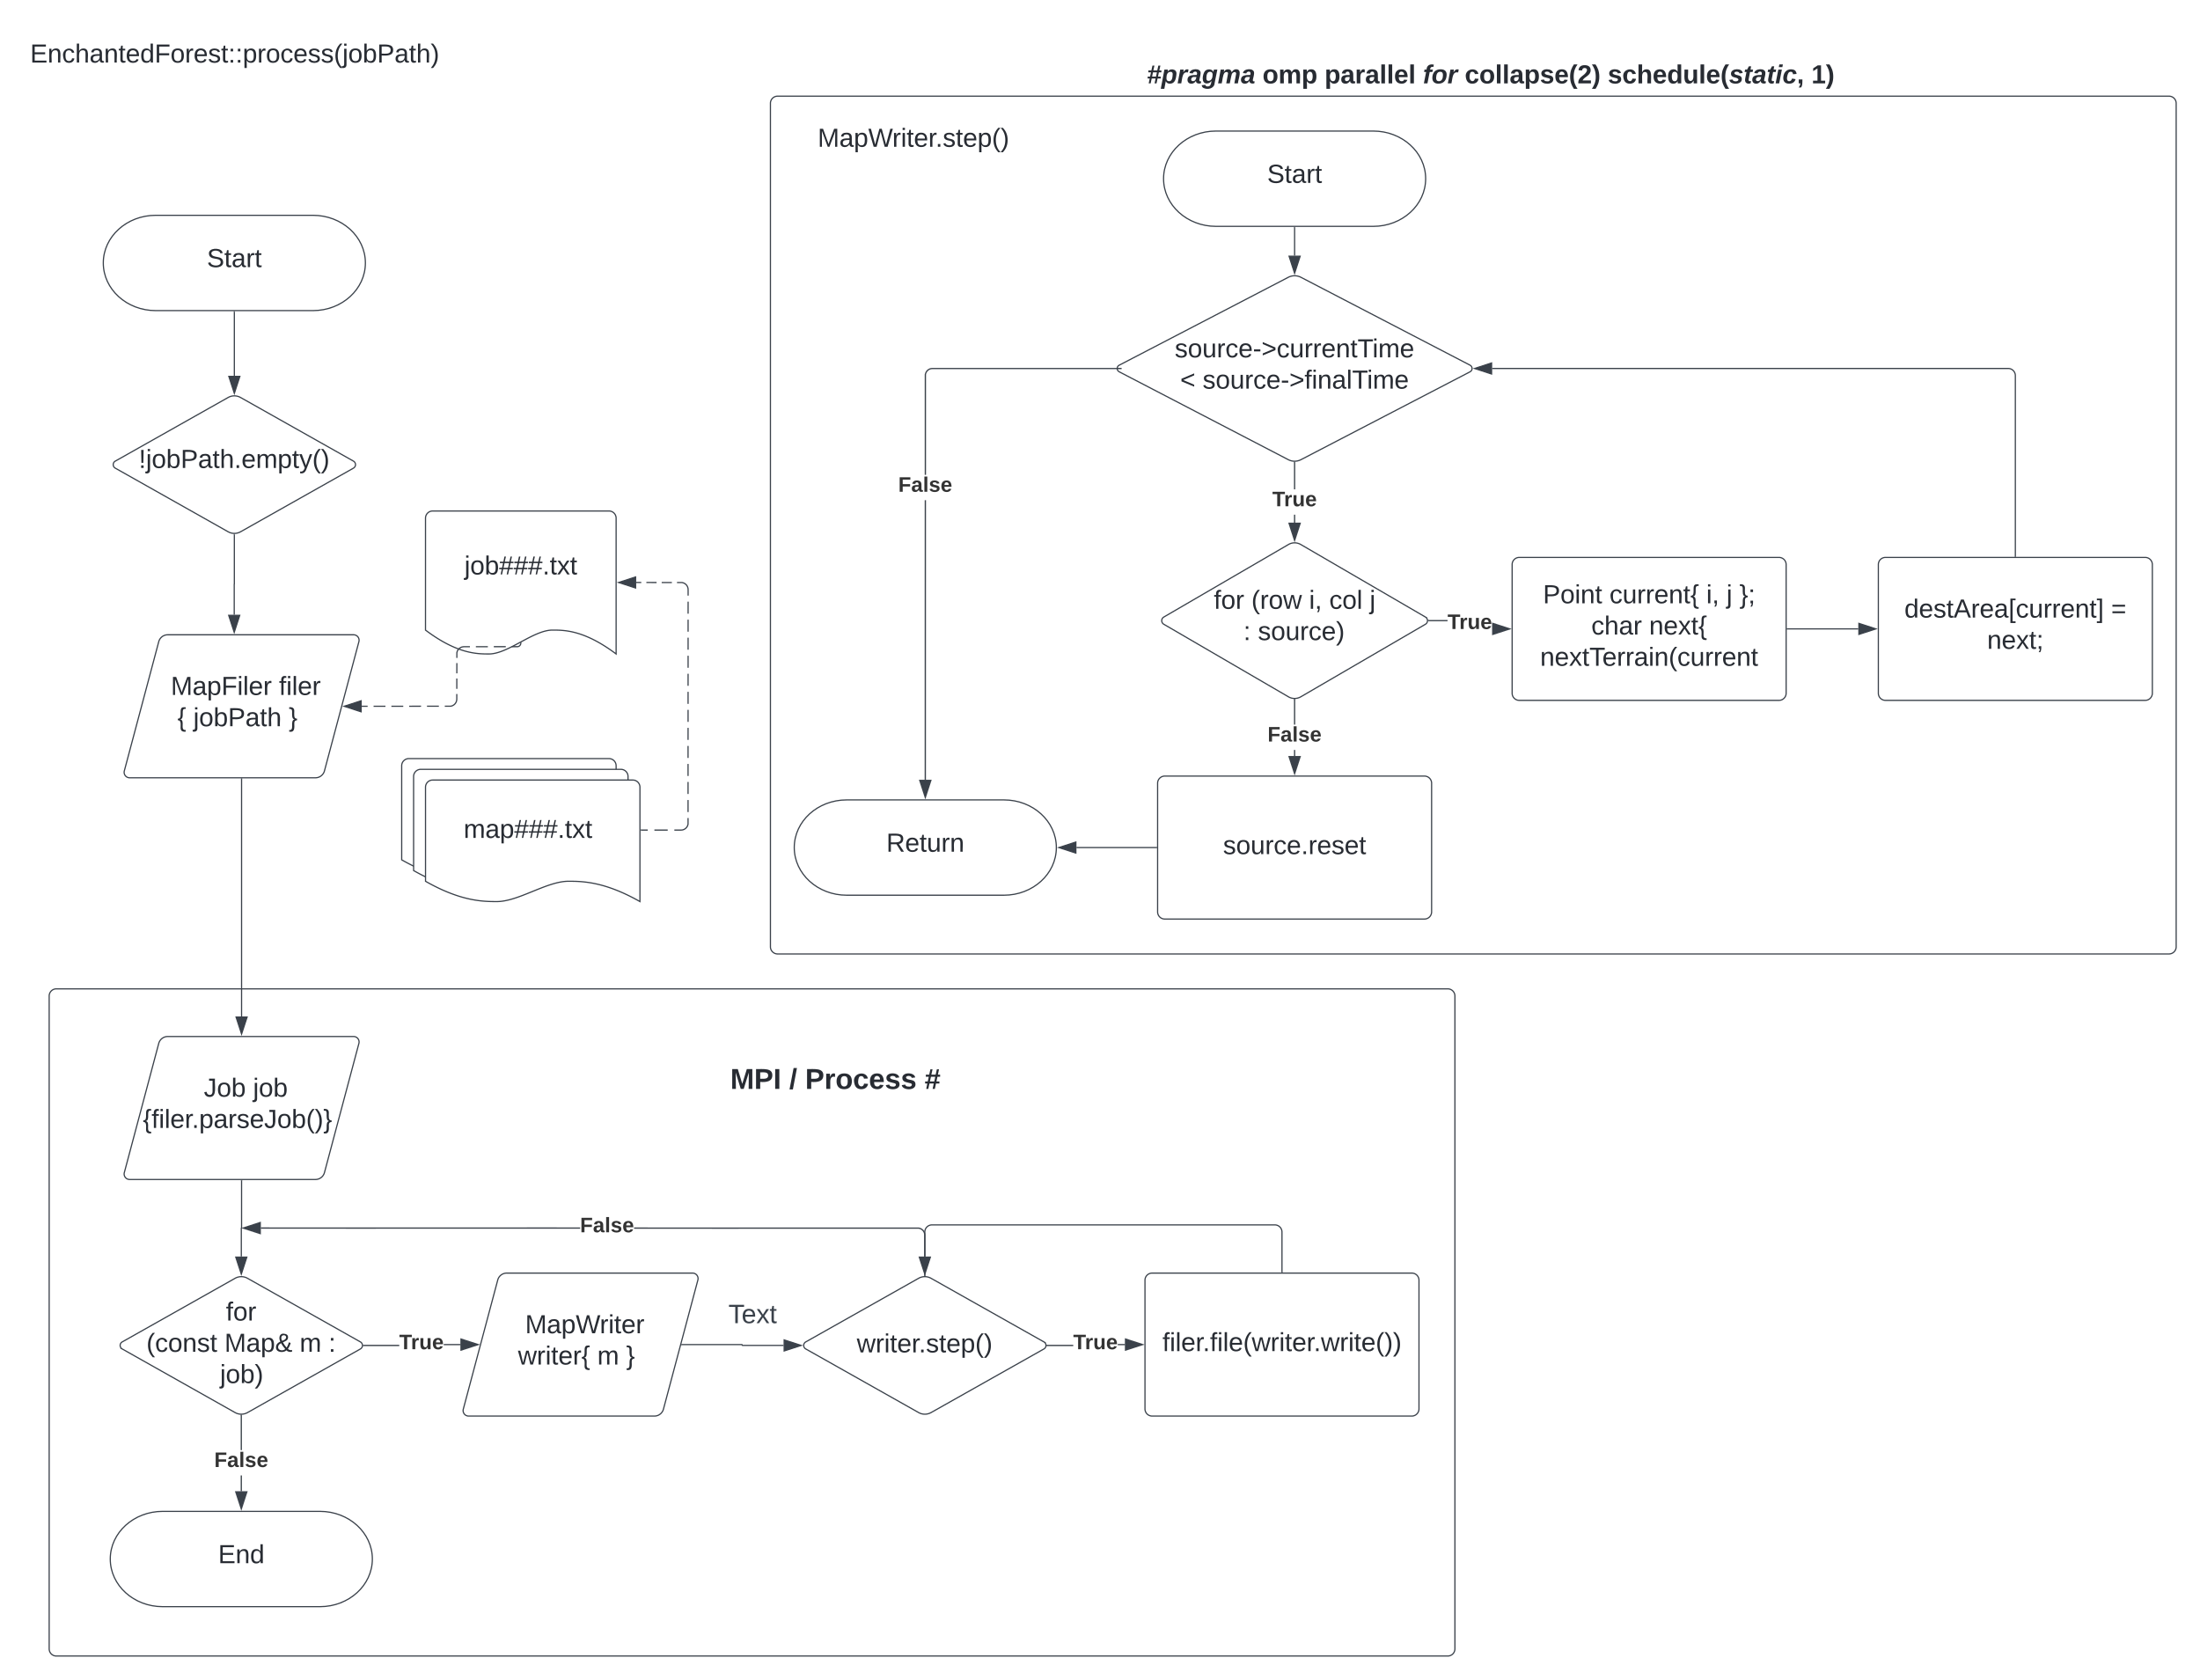 <svg xmlns="http://www.w3.org/2000/svg" xmlns:xlink="http://www.w3.org/1999/xlink" xmlns:lucid="lucid" width="1846.71" height="1410.02"><g transform="translate(-18.719 -9.98)" lucid:page-tab-id="0_0"><path d="M0 0h1870.87v2581.67H0z" fill="#fff"/><path d="M940 35.98a6 6 0 0 1 6-6h648a6 6 0 0 1 6 6v78a6 6 0 0 1-6 6H946a6 6 0 0 1-6-6z" stroke="#000" stroke-opacity="0" fill="#fff" fill-opacity="0"/><use xlink:href="#a" transform="matrix(1,0,0,1,945,34.98) translate(36.42 44.993)"/><use xlink:href="#b" transform="matrix(1,0,0,1,945,34.98) translate(133.484 44.993)"/><use xlink:href="#c" transform="matrix(1,0,0,1,945,34.98) translate(185.6 44.993)"/><use xlink:href="#d" transform="matrix(1,0,0,1,945,34.98) translate(268.147 44.993)"/><use xlink:href="#e" transform="matrix(1,0,0,1,945,34.98) translate(303.255 44.993)"/><use xlink:href="#f" transform="matrix(1,0,0,1,945,34.98) translate(423.279 44.993)"/><use xlink:href="#g" transform="matrix(1,0,0,1,945,34.98) translate(594.204 44.993)"/><g class="lucid-layer" lucid:layer-id="6vcAAht3lpCe" display="block"><path d="M665.43 96.7a6 6 0 0 1 6-6h1168a6 6 0 0 1 6 6v708a6 6 0 0 1-6 6h-1168a6 6 0 0 1-6-6z" stroke="#3a414a" fill="#fff"/></g><g class="lucid-layer" lucid:layer-id="kwcAHK.~_7.E" display="block"><path d="M60 846a6 6 0 0 1 6-6h1168a6 6 0 0 1 6 6v548a6 6 0 0 1-6 6H66a6 6 0 0 1-6-6z" stroke="#3a414a" fill="#fff"/><use xlink:href="#h" transform="matrix(1,0,0,1,65,845) translate(565.16 275.59)"/><path d="M355.9 652.73a6 6 0 0 1 6-6h168a6 6 0 0 1 6 6v96c-30.05-17.03-48.77-17.03-60.1-17.03-18 0-41.95 17.03-59.95 17.03-11.16 0-30.06 0-59.94-17.03z" stroke="#3a414a" fill="#fff"/><path d="M365.9 661.73a6 6 0 0 1 6-6h168a6 6 0 0 1 6 6v96c-30.05-17.03-48.77-17.03-60.1-17.03-18 0-41.95 17.03-59.95 17.03-11.16 0-30.06 0-59.94-17.03z" stroke="#3a414a" fill="#fff"/><path d="M375.9 670.73a6 6 0 0 1 6-6h168a6 6 0 0 1 6 6v96c-30.05-17.03-48.77-17.03-60.1-17.03-18 0-41.95 17.03-59.95 17.03-11.16 0-30.06 0-59.94-17.03z" stroke="#3a414a" fill="#fff"/><use xlink:href="#i" transform="matrix(1,0,0,1,387.908,676.732) translate(19.971 36.556)"/><path d="M375.9 444.9a6 6 0 0 1 6-6h148a6 6 0 0 1 6 6v114c-26.7-20.04-43.35-20.04-53.43-20.04-16 0-37.28 20.04-53.28 20.04-9.93 0-26.73 0-53.3-20.04z" stroke="#3a414a" fill="#fff"/><use xlink:href="#j" transform="matrix(1,0,0,1,387.908,450.898) translate(20.652 41.243)"/><path d="M215.43 458.7v41.52a.05.05 0 0 1-.05.06.05.05 0 0 0-.05.05v25.64" stroke="#3a414a" fill="none"/><path d="M215.43 458.2l.5-.03v.54h-1v-.53z" stroke="#3a414a" stroke-width=".05" fill="#3a414a"/><path d="M215.33 540.74l-4.64-14.27h9.26z" stroke="#3a414a" fill="#3a414a"/><path d="M556.86 706.73h5.6m5.57 0h11.17m5.58 0h5.58l.94-.07.92-.22.87-.36.8-.5.7-.6.62-.72.5-.8.35-.87.22-.93v-5.04m0-5.05v-10.1m0-5.04v-10.1m0-5.03v-10.08m0-5.05v-10.1m0-5.04l.02-10.1m0-5.03v-10.1m0-5.04v-10.1m0-5.03l.02-10.1m0-5.04v-10.1m0-5.05v-10.1m0-5.03v-10.1m0-5.04l.02-10.1m0-5.04v-5.04l-.07-.94-.23-.92-.36-.87-.48-.8-.62-.72-.7-.6-.8-.5-.88-.36-.92-.23h-4.28m-4.3 0l-8.55-.03m-4.28 0l-8.58-.03m-4.28 0h-4.3" stroke="#3a414a" fill="none"/><path d="M556.88 707.23h-.52v-1h.52z" stroke="#3a414a" stroke-width=".05" fill="#3a414a"/><path d="M538 498.9l14.25-4.64v9.27z" stroke="#3a414a" fill="#3a414a"/><path d="M455.9 549.72l-.03.5-.1.46-.2.45-.25.4-.32.38-.37.32-.4.26-.46.18-.47.12h-5.02m-5 0h-10.05m-5 .02h-10.05m-5 0h-5.03l-.94.1-.9.2-.88.37-.8.5-.7.6-.63.72-.5.8-.36.86-.22.92v4.32m0 4.33l-.03 8.65m-.02 4.33v8.66m-.02 4.33v4.3l-.08.95-.22.92-.37.87-.5.8-.6.72-.72.6-.8.5-.88.36-.9.22h-5m-4.97 0l-9.97.02m-4.98 0l-9.96.02m-4.98 0h-9.96m-4.98.02h-9.96m-5 0h-4.97" stroke="#3a414a" fill="none"/><path d="M456.4 549.73h-1v-.26l1-.5z" stroke="#3a414a" stroke-width=".05" fill="#3a414a"/><path d="M307.6 602.8l14.27-4.62v9.27z" stroke="#3a414a" fill="#3a414a"/><path d="M151.97 548.6a7.8 7.8 0 0 1 7.54-5.8h156a4.6 4.6 0 0 1 4.47 5.8l-28.9 108.42a7.8 7.8 0 0 1-7.56 5.8h-156a4.6 4.6 0 0 1-4.44-5.8z" stroke="#3a414a" fill="#fff"/><use xlink:href="#k" transform="matrix(1,0,0,1,133.512,554.815) translate(28.577 38.493)"/><use xlink:href="#l" transform="matrix(1,0,0,1,133.512,554.815) translate(119.385 38.493)"/><use xlink:href="#m" transform="matrix(1,0,0,1,133.512,554.815) translate(34.12 64.733)"/><use xlink:href="#n" transform="matrix(1,0,0,1,133.512,554.815) translate(47.483 64.733)"/><use xlink:href="#o" transform="matrix(1,0,0,1,133.512,554.815) translate(127.601 64.733)"/><path d="M151.97 885.8a7.8 7.8 0 0 1 7.54-5.8h156a4.6 4.6 0 0 1 4.47 5.8l-28.9 108.4a7.8 7.8 0 0 1-7.56 5.8h-156a4.6 4.6 0 0 1-4.44-5.8z" stroke="#3a414a" fill="#fff"/><use xlink:href="#p" transform="matrix(1,0,0,1,133.512,892) translate(56.306 38.493)"/><use xlink:href="#q" transform="matrix(1,0,0,1,133.512,892) translate(97.609 38.493)"/><use xlink:href="#r" transform="matrix(1,0,0,1,133.512,892) translate(5.117 64.733)"/><path d="M221.5 663.77v199.4" stroke="#3a414a" fill="none"/><path d="M222 663.8h-1v-.52h1z" stroke="#3a414a" stroke-width=".05" fill="#3a414a"/><path d="M221.5 877.92l-4.62-14.26h9.27z" stroke="#3a414a" fill="#3a414a"/><path d="M216.05 1082.95a10.65 10.65 0 0 1 10.45 0l94.75 53.4a3.38 3.38 0 0 1 0 5.9l-94.75 53.4a10.65 10.65 0 0 1-10.45 0l-94.75-53.4a3.38 3.38 0 0 1 0-5.9z" stroke="#3a414a" fill="#fff"/><use xlink:href="#s" transform="matrix(1,0,0,1,128.076,1092) translate(80.28 26.4)"/><use xlink:href="#t" transform="matrix(1,0,0,1,128.076,1092) translate(13.526 52.64)"/><use xlink:href="#u" transform="matrix(1,0,0,1,128.076,1092) translate(79.065 52.64)"/><use xlink:href="#v" transform="matrix(1,0,0,1,128.076,1092) translate(142.175 52.64)"/><use xlink:href="#w" transform="matrix(1,0,0,1,128.076,1092) translate(166.41 52.64)"/><use xlink:href="#x" transform="matrix(1,0,0,1,128.076,1092) translate(75.343 78.88)"/><path d="M221.5 1000.96v39.7a.12.12 0 0 1-.1.1.12.12 0 0 0-.12.12v23.8" stroke="#3a414a" fill="none"/><path d="M222 1000.97h-1v-.5h1z" stroke="#3a414a" stroke-width=".05" fill="#3a414a"/><path d="M221.28 1079.46l-4.64-14.27h9.27z" stroke="#3a414a" fill="#3a414a"/><path d="M353.82 1139.8h-29.85v-1h29.85zm51.4-.72h-13.97v-1h13.96z" stroke="#3a414a" stroke-width=".05" fill="#3a414a"/><path d="M323.98 1139.8h-.56l.05-.5-.05-.5h.56z" fill="#3a414a"/><path d="M324 1139.82h-.6l.05-.53-.06-.53h.6zm-.55-1l.05.47-.05.47h.5v-.95z" stroke="#3a414a" stroke-width=".05" fill="#3a414a"/><path d="M419.98 1138.58l-14.27 4.64v-9.27z" fill="#3a414a"/><path d="M421.6 1138.58l-16.4 5.33v-10.64zm-15.4 3.95l12.16-3.95-12.15-3.94z" stroke="#3a414a" stroke-width=".05" fill="#3a414a"/><use xlink:href="#y" transform="matrix(1,0,0,1,353.819,1128.27) translate(0 14.222)"/><path d="M287.28 1278.58c24.3 0 44 17.9 44 40s-19.7 40-44 40h-132c-24.3 0-44-17.9-44-40s19.7-40 44-40z" stroke="#3a414a" fill="#fff"/><use xlink:href="#z" transform="matrix(1,0,0,1,123.275,1290.583) translate(78.563 31.493)"/><path d="M221.78 1261.7h-1v-13.24h1zm0-34.57h-1V1198h1z" stroke="#3a414a" stroke-width=".05" fill="#3a414a"/><path d="M221.28 1197.5l.5-.02v.54h-1v-.54z" fill="#3a414a"/><path d="M221.28 1197.48l.52-.02v.6h-1.05v-.6zm-.48.52h.95v-.5l-.47.03-.48-.02z" stroke="#3a414a" stroke-width=".05" fill="#3a414a"/><path d="M221.28 1276.46l-4.64-14.26h9.27z" fill="#3a414a"/><path d="M221.28 1278.08l-5.33-16.38h10.65zm-3.95-15.38l3.95 12.15 3.94-12.15z" stroke="#3a414a" stroke-width=".05" fill="#3a414a"/><use xlink:href="#A" transform="matrix(1,0,0,1,198.584,1227.129) translate(0 14.222)"/><path d="M436.53 1084.38a7.8 7.8 0 0 1 7.55-5.8h156a4.6 4.6 0 0 1 4.45 5.8l-28.9 108.4a7.8 7.8 0 0 1-7.55 5.8h-156a4.6 4.6 0 0 1-4.46-5.8z" stroke="#3a414a" fill="#fff"/><use xlink:href="#B" transform="matrix(1,0,0,1,418.076,1090.583) translate(41.455 38.493)"/><use xlink:href="#C" transform="matrix(1,0,0,1,418.076,1090.583) translate(35.457 64.733)"/><use xlink:href="#v" transform="matrix(1,0,0,1,418.076,1090.583) translate(102.029 64.733)"/><use xlink:href="#o" transform="matrix(1,0,0,1,418.076,1090.583) translate(126.264 64.733)"/><path d="M789.8 1082.95a10.65 10.65 0 0 1 10.46 0l94.75 53.4a3.38 3.38 0 0 1 0 5.9l-94.74 53.4a10.65 10.65 0 0 1-10.45 0l-94.74-53.4a3.38 3.38 0 0 1 0-5.9z" stroke="#3a414a" fill="#fff"/><use xlink:href="#D" transform="matrix(1,0,0,1,701.834,1092) translate(36.091 53.118)"/><path d="M591.05 1138.58h50.3a.35.35 0 0 1 .35.36.35.35 0 0 0 .35.35h34.4" stroke="#3a414a" fill="none"/><path d="M591.07 1139.08h-.65l.27-1h.37z" stroke="#3a414a" stroke-width=".05" fill="#3a414a"/><path d="M691.22 1139.3l-14.27 4.63v-9.27z" stroke="#3a414a" fill="#3a414a"/><path d="M979.83 1084.58a6 6 0 0 1 6-6h218a6 6 0 0 1 6 6v108a6 6 0 0 1-6 6h-218a6 6 0 0 1-6-6z" stroke="#3a414a" fill="#fff"/><use xlink:href="#E" transform="matrix(1,0,0,1,991.834,1090.583) translate(2.656 53.493)"/><path d="M919.58 1139.8h-21.85v-1h21.85zm43.4-.72h-5.96v-1H963z" stroke="#3a414a" stroke-width=".05" fill="#3a414a"/><path d="M897.74 1139.8h-.56l.05-.5-.05-.5h.56z" fill="#3a414a"/><path d="M897.77 1139.82h-.62l.06-.53-.05-.53h.62zm-.56-1l.06.47-.05.47h.52v-.95z" stroke="#3a414a" stroke-width=".05" fill="#3a414a"/><path d="M977.75 1138.58l-14.26 4.64v-9.27z" fill="#3a414a"/><path d="M979.37 1138.58L963 1143.9v-10.64zm-15.38 3.95l12.13-3.95-12.14-3.94z" stroke="#3a414a" stroke-width=".05" fill="#3a414a"/><use xlink:href="#y" transform="matrix(1,0,0,1,919.585,1128.27) translate(0 14.222)"/><path d="M1171.43 119.98c24.3 0 44 17.9 44 40s-19.7 40-44 40h-132c-24.3 0-44-17.9-44-40s19.7-40 44-40z" stroke="#3a414a" fill="#fff"/><use xlink:href="#F" transform="matrix(1,0,0,1,1007.433,131.98) translate(74.949 31.493)"/><path d="M861.43 681.4c24.3 0 44 17.9 44 40s-19.7 40-44 40h-132c-24.3 0-44-17.9-44-40s19.7-40 44-40z" stroke="#3a414a" fill="#fff"/><use xlink:href="#G" transform="matrix(1,0,0,1,697.433,693.398) translate(65.261 31.493)"/><path d="M1100.1 242.75a11.55 11.55 0 0 1 10.66 0l141.95 73.76a3.12 3.12 0 0 1 0 5.54l-141.94 73.76a11.55 11.55 0 0 1-10.65 0l-141.94-73.76a3.12 3.12 0 0 1 0-5.53z" stroke="#3a414a" fill="#fff"/><use xlink:href="#H" transform="matrix(1,0,0,1,964.833,251.98) translate(39.979 57.969)"/><use xlink:href="#I" transform="matrix(1,0,0,1,964.833,251.98) translate(44.534 84.209)"/><use xlink:href="#J" transform="matrix(1,0,0,1,964.833,251.98) translate(63.364 84.209)"/><path d="M1105.43 200.98v23.58" stroke="#3a414a" fill="none"/><path d="M1105.93 201h-1v-.52h1z" stroke="#3a414a" stroke-width=".05" fill="#3a414a"/><path d="M1105.43 239.33l-4.63-14.27h9.27z" stroke="#3a414a" fill="#3a414a"/><path d="M1100.25 467.03a10.3 10.3 0 0 1 10.37 0l104.63 60.88a3.5 3.5 0 0 1 0 6.05l-104.63 60.9a10.3 10.3 0 0 1-10.37 0l-104.63-60.9a3.5 3.5 0 0 1 0-6.04z" stroke="#3a414a" fill="#fff"/><use xlink:href="#K" transform="matrix(1,0,0,1,1002.433,476.008) translate(35.188 44.993)"/><use xlink:href="#L" transform="matrix(1,0,0,1,1002.433,476.008) translate(66.712 44.993)"/><use xlink:href="#M" transform="matrix(1,0,0,1,1002.433,476.008) translate(115.123 44.993)"/><use xlink:href="#N" transform="matrix(1,0,0,1,1002.433,476.008) translate(132.07 44.993)"/><use xlink:href="#O" transform="matrix(1,0,0,1,1002.433,476.008) translate(166.024 44.993)"/><use xlink:href="#P" transform="matrix(1,0,0,1,1002.433,476.008) translate(60.047 71.233)"/><use xlink:href="#Q" transform="matrix(1,0,0,1,1002.433,476.008) translate(72.195 71.233)"/><path d="M1288.03 483.85a6 6 0 0 1 6-6h218a6 6 0 0 1 6 6v108a6 6 0 0 1-6 6h-218a6 6 0 0 1-6-6z" stroke="#3a414a" fill="#fff"/><use xlink:href="#R" transform="matrix(1,0,0,1,1300.033,489.854) translate(13.863 26.493)"/><use xlink:href="#S" transform="matrix(1,0,0,1,1300.033,489.854) translate(69.684 26.493)"/><use xlink:href="#M" transform="matrix(1,0,0,1,1300.033,489.854) translate(150.955 26.493)"/><use xlink:href="#T" transform="matrix(1,0,0,1,1300.033,489.854) translate(167.902 26.493)"/><use xlink:href="#U" transform="matrix(1,0,0,1,1300.033,489.854) translate(178.774 26.493)"/><use xlink:href="#V" transform="matrix(1,0,0,1,1300.033,489.854) translate(54.438 52.733)"/><use xlink:href="#W" transform="matrix(1,0,0,1,1300.033,489.854) translate(102.97 52.733)"/><use xlink:href="#X" transform="matrix(1,0,0,1,1300.033,489.854) translate(11.494 78.973)"/><path d="M990.43 667.4a6 6 0 0 1 6-6h218a6 6 0 0 1 6 6v108a6 6 0 0 1-6 6h-218a6 6 0 0 1-6-6z" stroke="#3a414a" fill="#fff"/><use xlink:href="#Y" transform="matrix(1,0,0,1,1002.433,673.398) translate(42.927 53.493)"/><path d="M1595.43 483.85a6 6 0 0 1 6-6h218a6 6 0 0 1 6 6v108a6 6 0 0 1-6 6h-218a6 6 0 0 1-6-6z" stroke="#3a414a" fill="#fff"/><use xlink:href="#Z" transform="matrix(1,0,0,1,1607.433,489.854) translate(9.854 38.493)"/><use xlink:href="#aa" transform="matrix(1,0,0,1,1607.433,489.854) translate(183.391 38.493)"/><use xlink:href="#ab" transform="matrix(1,0,0,1,1607.433,489.854) translate(79.311 64.733)"/><path d="M989.47 721.4h-67.15" stroke="#3a414a" fill="none"/><path d="M989.97 721.9h-.5v-1h.5z" stroke="#3a414a" stroke-width=".05" fill="#3a414a"/><path d="M907.55 721.4l14.27-4.64v9.27z" stroke="#3a414a" fill="#3a414a"/><path d="M1218 531.43v-1h15.8v1z" stroke="#3a414a" stroke-width=".05" fill="#3a414a"/><path d="M1218 531.43h-.57l.06-.5-.07-.5h.57z" fill="#3a414a"/><path d="M1218.02 531.46h-.6l.04-.53-.05-.52h.62zm-.56-1l.05.47-.04.48h.5v-.94z" stroke="#3a414a" stroke-width=".05" fill="#3a414a"/><path d="M1285.95 537.85l-14.26 4.64v-9.28z" fill="#3a414a"/><path d="M1287.57 537.85l-16.33 5.3v-10.6zm-15.38 3.95l12.13-3.95-12.14-3.94z" stroke="#3a414a" stroke-width=".05" fill="#3a414a"/><use xlink:href="#y" transform="matrix(1,0,0,1,1233.811,523.726) translate(0 14.222)"/><path d="M1519 537.85h59.6" stroke="#3a414a" fill="none"/><path d="M1519 538.35h-.5v-1h.5z" stroke="#3a414a" stroke-width=".05" fill="#3a414a"/><path d="M1593.35 537.85l-14.26 4.64v-9.28z" stroke="#3a414a" fill="#3a414a"/><path d="M1105.93 644.55h-1v-5.05h1zm0-26.38h-1v-20.93h1z" stroke="#3a414a" stroke-width=".05" fill="#3a414a"/><path d="M1105.43 596.74l.5-.03v.55h-1v-.54z" fill="#3a414a"/><path d="M1105.43 596.7l.53-.02v.6h-1.05v-.6zm-.47.52h.95v-.48l-.47.02-.47-.02z" stroke="#3a414a" stroke-width=".05" fill="#3a414a"/><path d="M1105.43 659.32l-4.63-14.27h9.27z" fill="#3a414a"/><path d="M1105.43 660.93l-5.32-16.38h10.66zm-3.94-15.38l3.93 12.15 3.95-12.15z" stroke="#3a414a" stroke-width=".05" fill="#3a414a"/><use xlink:href="#A" transform="matrix(1,0,0,1,1082.742,618.169) translate(0 14.222)"/><path d="M1105.93 448.74h-1v-6.7h1zm0-28.04h-1v-22.6h1z" stroke="#3a414a" stroke-width=".05" fill="#3a414a"/><path d="M1105.43 397.6l.5-.03v.54h-1v-.53z" fill="#3a414a"/><path d="M1105.43 397.57l.53-.02v.6h-1.05v-.6zm-.47.52h.95v-.5l-.47.02-.47-.02z" stroke="#3a414a" stroke-width=".05" fill="#3a414a"/><path d="M1105.43 463.5l-4.63-14.26h9.27z" fill="#3a414a"/><path d="M1105.43 465.13l-5.32-16.4h10.66zm-3.94-15.4l3.93 12.16 3.95-12.16z" stroke="#3a414a" stroke-width=".05" fill="#3a414a"/><g><use xlink:href="#y" transform="matrix(1,0,0,1,1086.717,420.695) translate(0 14.222)"/></g><path d="M795.93 664.5h-1l.05-234.63h1zM956.7 319.78H801.44l-.88.07-.84.2-.8.33-.73.45-.65.56-.57.66-.45.74-.33.8-.2.8v84.16h-1v-84.27l.25-1 .4-.95.52-.87.67-.78.77-.66.88-.52.94-.4 1-.23 1-.08h155.27z" stroke="#3a414a" stroke-width=".05" fill="#3a414a"/><path d="M960.2 319.77h-3.52v-1h3.5z" stroke="#3a414a" stroke-width=".05" fill="#3a414a"/><path d="M795.43 679.28L790.8 665h9.27z" fill="#3a414a"/><path d="M795.43 680.9l-5.32-16.4h10.66zm-3.94-15.4l3.93 12.16 3.95-12.15z" stroke="#3a414a" stroke-width=".05" fill="#3a414a"/><g><use xlink:href="#A" transform="matrix(1,0,0,1,772.742,408.54) translate(0 14.222)"/></g><path d="M1710.43 476.9V325.26a6 6 0 0 0-6-6h-433.15" stroke="#3a414a" fill="none"/><path d="M1710.93 477.4h-1v-.52h1z" stroke="#3a414a" stroke-width=".05" fill="#3a414a"/><path d="M1256.5 319.27l14.28-4.63v9.27z" stroke="#3a414a" fill="#3a414a"/><path d="M210.2 343.63a10.65 10.65 0 0 1 10.46 0l94.75 53.4a3.38 3.38 0 0 1 0 5.9l-94.74 53.4a10.65 10.65 0 0 1-10.45 0l-94.74-53.4a3.38 3.38 0 0 1 0-5.9z" stroke="#3a414a" fill="#fff"/><g><use xlink:href="#ac" transform="matrix(1,0,0,1,122.233,352.689) translate(12.949 50.078)"/></g><path d="M215.43 271.7v53.68" stroke="#3a414a" fill="none"/><path d="M215.93 271.7h-1v-.5h1z" stroke="#3a414a" stroke-width=".05" fill="#3a414a"/><path d="M215.43 340.14l-4.63-14.26h9.27z" stroke="#3a414a" fill="#3a414a"/><path d="M38.72 40h353.43v36.24H38.72z" fill="#fff" fill-opacity="0"/><g><use xlink:href="#ad" transform="matrix(1,0,0,1,43.719,45) translate(0.286 17.493)"/></g><path d="M281.43 190.7c24.3 0 44 17.9 44 40 0 22.08-19.7 40-44 40h-132c-24.3 0-44-17.92-44-40 0-22.1 19.7-40 44-40z" stroke="#3a414a" fill="#fff"/><g><use xlink:href="#F" transform="matrix(1,0,0,1,117.433,202.689) translate(74.949 31.493)"/></g><path d="M725.43 110.7H845.2v13.04H725.42z" fill="#fff" fill-opacity="0"/><g><use xlink:href="#ae" transform="matrix(1,0,0,1,730.433,115.689) translate(-25.36 17.493)"/></g><path d="M790.03 1040.34l1 .24.96.4.86.53.77.67.66.78.53.87.4.94.23 1 .07 1v33.8h-1v-33.77l-.07-.9-.2-.83-.33-.8-.45-.74-.56-.65-.65-.56-.74-.45-.8-.33-.82-.2-238.9-.03v-1zm-284.4-.04v1l-267.97-.03v-1z" stroke="#3a414a" stroke-width=".05" fill="#3a414a"/><path d="M795.53 1081.1l-.5-.03-.5.03v-.54h1z" fill="#3a414a"/><path d="M795.56 1081.13l-.53-.03-.52.03v-.6h1.06zm-1-.54v.47l.47-.02.48.02v-.48z" stroke="#3a414a" stroke-width=".05" fill="#3a414a"/><path d="M237.16 1045.4l-14.27-4.63 14.26-4.64z" fill="#3a414a"/><path d="M237.66 1046.1l-16.38-5.33 16.38-5.33zm-13.15-5.33l12.16 3.94v-7.88z" stroke="#3a414a" stroke-width=".05" fill="#3a414a"/><g><use xlink:href="#A" transform="matrix(1,0,0,1,505.617,1030.1) translate(0 14.222)"/></g><path d="M1094.83 1077.62v-33.5a6 6 0 0 0-6-6h-287.8a6 6 0 0 0-6 6v20.57" stroke="#3a414a" fill="none"/><path d="M1095.33 1078.12h-1v-.5h1z" stroke="#3a414a" stroke-width=".05" fill="#3a414a"/><path d="M795.03 1079.46l-4.63-14.27h9.27z" stroke="#3a414a" fill="#3a414a"/><path d="M420 886a6 6 0 0 1 6-6h588a6 6 0 0 1 6 6v68a6 6 0 0 1-6 6H426a6 6 0 0 1-6-6z" stroke="#000" stroke-opacity="0" fill="#fff" fill-opacity="0"/><g><use xlink:href="#af" transform="matrix(1,0,0,1,425,885) translate(206.741 38.959)"/><use xlink:href="#ag" transform="matrix(1,0,0,1,425,885) translate(256.19 38.959)"/><use xlink:href="#ah" transform="matrix(1,0,0,1,425,885) translate(269.573 38.959)"/><use xlink:href="#ai" transform="matrix(1,0,0,1,425,885) translate(369.876 38.959)"/></g></g><defs><path fill="#282c33" d="M165-152l-12 59h38v26h-44L133 0h-27l14-67H66L52 0H25l14-67H11v-26h33l13-59H20v-26h42l15-67h27l-15 67h54l15-67h28l-15 67h29v26h-35zm-81 0L72-93h54l12-59H84" id="aj"/><path fill="#282c33" d="M156-122c2-23-7-37-28-37-47 0-58 44-58 89 0 24 12 40 36 40 43 0 47-49 50-92zM-8 75l50-265h48c0 10-3 24-3 30 22-50 127-45 121 29-6 73-21 135-92 135-29 0-46-14-55-35L41 75H-8" id="ak"/><path fill="#282c33" d="M84-151c13-25 34-51 72-40l-8 41C67-170 71-64 56 0H6l36-190h47" id="al"/><path fill="#282c33" d="M166-52c-4 17 5 29 24 23l-3 27c-30 11-74 1-67-34C105-15 91 4 56 4 23 4 3-15 2-49c0-64 63-67 128-67 10-22 3-53-29-45-13 3-22 10-25 24l-46-5c5-64 156-77 153 0-1 33-11 60-17 90zM97-88c-44-9-64 57-19 57 31 0 42-28 47-57H97" id="am"/><path fill="#282c33" d="M45-171c29-32 103-29 114 14 2-11 5-23 8-33h47L176-2c-3 70-92 96-155 64C9 56 1 42-1 25l50-5c2 28 48 27 63 11 13-13 20-45 21-66-13 20-30 35-62 36-87 3-60-134-26-172zM94-35c41-3 55-43 55-86 0-24-12-39-35-39-43 0-51 48-51 90 0 22 9 37 31 35" id="an"/><path fill="#282c33" d="M255-194c90 0 29 129 24 194h-49l25-136c-7-39-53-14-60 9-12 38-18 85-28 127h-49l25-136c2-29-39-23-50-7C69-108 68-47 56 0H6l36-190h48c-1 10-6 24-4 32 12-20 27-36 57-36s46 15 50 41c14-21 29-41 62-41" id="ao"/><g id="a"><use transform="matrix(0.061,0,0,0.061,0,0)" xlink:href="#aj"/><use transform="matrix(0.061,0,0,0.061,12.148,0)" xlink:href="#ak"/><use transform="matrix(0.061,0,0,0.061,25.45,0)" xlink:href="#al"/><use transform="matrix(0.061,0,0,0.061,33.954,0)" xlink:href="#am"/><use transform="matrix(0.061,0,0,0.061,46.102,0)" xlink:href="#an"/><use transform="matrix(0.061,0,0,0.061,59.405,0)" xlink:href="#ao"/><use transform="matrix(0.061,0,0,0.061,78.842,0)" xlink:href="#am"/></g><path fill="#282c33" d="M110-194c64 0 96 36 96 99 0 64-35 99-97 99-61 0-95-36-95-99 0-62 34-99 96-99zm-1 164c35 0 45-28 45-65 0-40-10-65-43-65-34 0-45 26-45 65 0 36 10 65 43 65" id="ap"/><path fill="#282c33" d="M220-157c-53 9-28 100-34 157h-49v-107c1-27-5-49-29-50C55-147 81-57 75 0H25l-1-190h47c2 12-1 28 3 38 10-53 101-56 108 0 13-22 24-43 59-42 82 1 51 116 57 194h-49v-107c-1-25-5-48-29-50" id="aq"/><path fill="#282c33" d="M135-194c53 0 70 44 70 98 0 56-19 98-73 100-31 1-45-17-59-34 3 33 2 69 2 105H25l-1-265h48c2 10 0 23 3 31 11-24 29-35 60-35zM114-30c33 0 39-31 40-66 0-38-9-64-40-64-56 0-55 130 0 130" id="ar"/><g id="b"><use transform="matrix(0.061,0,0,0.061,0,0)" xlink:href="#ap"/><use transform="matrix(0.061,0,0,0.061,13.302,0)" xlink:href="#aq"/><use transform="matrix(0.061,0,0,0.061,32.739,0)" xlink:href="#ar"/></g><path fill="#282c33" d="M133-34C117-15 103 5 69 4 32 3 11-16 11-54c-1-60 55-63 116-61 1-26-3-47-28-47-18 1-26 9-28 27l-52-2c7-38 36-58 82-57s74 22 75 68l1 82c-1 14 12 18 25 15v27c-30 8-71 5-69-32zm-48 3c29 0 43-24 42-57-32 0-66-3-65 30 0 17 8 27 23 27" id="as"/><path fill="#282c33" d="M135-150c-39-12-60 13-60 57V0H25l-1-190h47c2 13-1 29 3 40 6-28 27-53 61-41v41" id="at"/><path fill="#282c33" d="M25 0v-261h50V0H25" id="au"/><path fill="#282c33" d="M185-48c-13 30-37 53-82 52C43 2 14-33 14-96s30-98 90-98c62 0 83 45 84 108H66c0 31 8 55 39 56 18 0 30-7 34-22zm-45-69c5-46-57-63-70-21-2 6-4 13-4 21h74" id="av"/><g id="c"><use transform="matrix(0.061,0,0,0.061,0,0)" xlink:href="#ar"/><use transform="matrix(0.061,0,0,0.061,13.302,0)" xlink:href="#as"/><use transform="matrix(0.061,0,0,0.061,25.45,0)" xlink:href="#at"/><use transform="matrix(0.061,0,0,0.061,33.954,0)" xlink:href="#as"/><use transform="matrix(0.061,0,0,0.061,46.102,0)" xlink:href="#au"/><use transform="matrix(0.061,0,0,0.061,52.176,0)" xlink:href="#au"/><use transform="matrix(0.061,0,0,0.061,58.25,0)" xlink:href="#av"/><use transform="matrix(0.061,0,0,0.061,70.399,0)" xlink:href="#au"/></g><path fill="#282c33" d="M93-157L62 0H13l31-157H16l6-33h28c2-54 40-81 100-68l-6 32c-29-8-44 9-45 36h38l-7 33H93" id="aw"/><path fill="#282c33" d="M124-194c51 0 84 22 84 74C207-44 167 4 94 4 43 4 11-23 11-74c0-74 41-120 113-120zM99-30c46 0 58-42 58-86 0-27-11-44-37-44-44 0-55 40-57 84-1 27 10 45 36 46" id="ax"/><g id="d"><use transform="matrix(0.061,0,0,0.061,0,0)" xlink:href="#aw"/><use transform="matrix(0.061,0,0,0.061,7.228,0)" xlink:href="#ax"/><use transform="matrix(0.061,0,0,0.061,20.53,0)" xlink:href="#al"/></g><path fill="#282c33" d="M190-63c-7 42-38 67-86 67-59 0-84-38-90-98-12-110 154-137 174-36l-49 2c-2-19-15-32-35-32-30 0-35 28-38 64-6 74 65 87 74 30" id="ay"/><path fill="#282c33" d="M137-138c1-29-70-34-71-4 15 46 118 7 119 86 1 83-164 76-172 9l43-7c4 19 20 25 44 25 33 8 57-30 24-41C81-84 22-81 20-136c-2-80 154-74 161-7" id="az"/><path fill="#282c33" d="M67-93c0 74 22 123 53 168H70C40 30 18-18 18-93s22-123 52-168h50c-32 44-53 94-53 168" id="aA"/><path fill="#282c33" d="M182-182c0 78-84 86-111 141h115V0H12c-6-101 99-100 120-180 1-22-12-31-33-32-23 0-32 14-35 34l-49-3c5-45 32-70 84-70 51 0 83 22 83 69" id="aB"/><path fill="#282c33" d="M102-93c0 74-22 123-52 168H0C30 29 54-18 53-93c0-74-22-123-53-168h50c30 45 52 94 52 168" id="aC"/><g id="e"><use transform="matrix(0.061,0,0,0.061,0,0)" xlink:href="#ay"/><use transform="matrix(0.061,0,0,0.061,12.148,0)" xlink:href="#ap"/><use transform="matrix(0.061,0,0,0.061,25.45,0)" xlink:href="#au"/><use transform="matrix(0.061,0,0,0.061,31.525,0)" xlink:href="#au"/><use transform="matrix(0.061,0,0,0.061,37.599,0)" xlink:href="#as"/><use transform="matrix(0.061,0,0,0.061,49.747,0)" xlink:href="#ar"/><use transform="matrix(0.061,0,0,0.061,63.049,0)" xlink:href="#az"/><use transform="matrix(0.061,0,0,0.061,75.197,0)" xlink:href="#av"/><use transform="matrix(0.061,0,0,0.061,87.345,0)" xlink:href="#aA"/><use transform="matrix(0.061,0,0,0.061,94.574,0)" xlink:href="#aB"/><use transform="matrix(0.061,0,0,0.061,106.722,0)" xlink:href="#aC"/></g><path fill="#282c33" d="M114-157C55-157 80-60 75 0H25v-261h50l-1 109c12-26 28-41 61-42 86-1 58 113 63 194h-50c-7-57 23-157-34-157" id="aD"/><path fill="#282c33" d="M88-194c31-1 46 15 58 34l-1-101h50l1 261h-48c-2-10 0-23-3-31C134-8 116 4 84 4 32 4 16-41 15-95c0-56 19-97 73-99zm17 164c33 0 40-30 41-66 1-37-9-64-41-64s-38 30-39 65c0 43 13 65 39 65" id="aE"/><path fill="#282c33" d="M85 4C-2 5 27-109 22-190h50c7 57-23 150 33 157 60-5 35-97 40-157h50l1 190h-47c-2-12 1-28-3-38-12 25-28 42-61 42" id="aF"/><path fill="#282c33" d="M144-137c-1-29-70-35-71-2 16 41 103 10 103 80C176 9 79 16 32-9 18-17 9-31 4-48l44-6c3 32 80 36 82 1-15-42-103-11-103-82 0-77 157-79 161-8" id="aG"/><path fill="#282c33" d="M72-63c-8 23 5 39 32 30L98-1C54 14 12-6 23-64l18-93H15l7-33h28l24-45h31l-8 45h35l-6 33H90" id="aH"/><path fill="#282c33" d="M50-224l7-37h49l-7 37H50zM6 0l37-190h49L55 0H6" id="aI"/><path fill="#282c33" d="M67-101c-8 29-7 73 27 71 23-2 32-16 39-37l48 9C170-19 141 4 91 4 36 4 7-28 12-86c6-75 61-124 140-103 26 7 40 29 43 59l-50 4c-1-20-9-34-29-34-35 0-41 29-49 59" id="aJ"/><path fill="#282c33" d="M76-54c-1 42 2 86-19 110H24C36 42 46 24 48 0H25v-54h51" id="aK"/><g id="f"><use transform="matrix(0.061,0,0,0.061,0,0)" xlink:href="#az"/><use transform="matrix(0.061,0,0,0.061,12.148,0)" xlink:href="#ay"/><use transform="matrix(0.061,0,0,0.061,24.296,0)" xlink:href="#aD"/><use transform="matrix(0.061,0,0,0.061,37.599,0)" xlink:href="#av"/><use transform="matrix(0.061,0,0,0.061,49.747,0)" xlink:href="#aE"/><use transform="matrix(0.061,0,0,0.061,63.049,0)" xlink:href="#aF"/><use transform="matrix(0.061,0,0,0.061,76.351,0)" xlink:href="#au"/><use transform="matrix(0.061,0,0,0.061,82.425,0)" xlink:href="#av"/><use transform="matrix(0.061,0,0,0.061,94.574,0)" xlink:href="#aA"/><use transform="matrix(0.061,0,0,0.061,101.802,0)" xlink:href="#aG"/><use transform="matrix(0.061,0,0,0.061,113.95,0)" xlink:href="#aH"/><use transform="matrix(0.061,0,0,0.061,121.178,0)" xlink:href="#am"/><use transform="matrix(0.061,0,0,0.061,133.326,0)" xlink:href="#aH"/><use transform="matrix(0.061,0,0,0.061,140.554,0)" xlink:href="#aI"/><use transform="matrix(0.061,0,0,0.061,146.628,0)" xlink:href="#aJ"/><use transform="matrix(0.061,0,0,0.061,158.777,0)" xlink:href="#aK"/></g><path fill="#282c33" d="M23 0v-37h61v-169l-59 37v-38l62-41h46v211h57V0H23" id="aL"/><g id="g"><use transform="matrix(0.061,0,0,0.061,0,0)" xlink:href="#aL"/><use transform="matrix(0.061,0,0,0.061,12.148,0)" xlink:href="#aC"/></g><path fill="#3a414a" d="M127-220V0H93v-220H8v-28h204v28h-85" id="aM"/><path fill="#3a414a" d="M100-194c63 0 86 42 84 106H49c0 40 14 67 53 68 26 1 43-12 49-29l28 8c-11 28-37 45-77 45C44 4 14-33 15-96c1-61 26-98 85-98zm52 81c6-60-76-77-97-28-3 7-6 17-6 28h103" id="aN"/><path fill="#3a414a" d="M141 0L90-78 38 0H4l68-98-65-92h35l48 74 47-74h35l-64 92 68 98h-35" id="aO"/><path fill="#3a414a" d="M59-47c-2 24 18 29 38 22v24C64 9 27 4 27-40v-127H5v-23h24l9-43h21v43h35v23H59v120" id="aP"/><g id="h"><use transform="matrix(0.062,0,0,0.062,0,0)" xlink:href="#aM"/><use transform="matrix(0.062,0,0,0.062,11.049,0)" xlink:href="#aN"/><use transform="matrix(0.062,0,0,0.062,23.395,0)" xlink:href="#aO"/><use transform="matrix(0.062,0,0,0.062,34.506,0)" xlink:href="#aP"/></g><path fill="#282c33" d="M210-169c-67 3-38 105-44 169h-31v-121c0-29-5-50-35-48C34-165 62-65 56 0H25l-1-190h30c1 10-1 24 2 32 10-44 99-50 107 0 11-21 27-35 58-36 85-2 47 119 55 194h-31v-121c0-29-5-49-35-48" id="aQ"/><path fill="#282c33" d="M141-36C126-15 110 5 73 4 37 3 15-17 15-53c-1-64 63-63 125-63 3-35-9-54-41-54-24 1-41 7-42 31l-33-3c5-37 33-52 76-52 45 0 72 20 72 64v82c-1 20 7 32 28 27v20c-31 9-61-2-59-35zM48-53c0 20 12 33 32 33 41-3 63-29 60-74-43 2-92-5-92 41" id="aR"/><path fill="#282c33" d="M115-194c55 1 70 41 70 98S169 2 115 4C84 4 66-9 55-30l1 105H24l-1-265h31l2 30c10-21 28-34 59-34zm-8 174c40 0 45-34 45-75s-6-73-45-74c-42 0-51 32-51 76 0 43 10 73 51 73" id="aS"/><path fill="#282c33" d="M158-156l-14 65h45v19h-49L124 0h-19l15-72H56L41 0H22l15-72H2v-19h39l14-65H11v-19h48l15-71h20l-16 71h64l16-71h19l-16 71h37v19h-40zm-83 0L61-91h63l14-65H75" id="aT"/><path fill="#282c33" d="M33 0v-38h34V0H33" id="aU"/><path fill="#282c33" d="M59-47c-2 24 18 29 38 22v24C64 9 27 4 27-40v-127H5v-23h24l9-43h21v43h35v23H59v120" id="aV"/><path fill="#282c33" d="M141 0L90-78 38 0H4l68-98-65-92h35l48 74 47-74h35l-64 92 68 98h-35" id="aW"/><g id="i"><use transform="matrix(0.061,0,0,0.061,0,0)" xlink:href="#aQ"/><use transform="matrix(0.061,0,0,0.061,18.162,0)" xlink:href="#aR"/><use transform="matrix(0.061,0,0,0.061,30.31,0)" xlink:href="#aS"/><use transform="matrix(0.061,0,0,0.061,42.458,0)" xlink:href="#aT"/><use transform="matrix(0.061,0,0,0.061,54.606,0)" xlink:href="#aT"/><use transform="matrix(0.061,0,0,0.061,66.754,0)" xlink:href="#aT"/><use transform="matrix(0.061,0,0,0.061,78.902,0)" xlink:href="#aU"/><use transform="matrix(0.061,0,0,0.061,84.976,0)" xlink:href="#aV"/><use transform="matrix(0.061,0,0,0.061,91.051,0)" xlink:href="#aW"/><use transform="matrix(0.061,0,0,0.061,101.984,0)" xlink:href="#aV"/></g><path fill="#282c33" d="M24-231v-30h32v30H24zM-9 49c24 4 33-6 33-30v-209h32V24c2 40-23 58-65 49V49" id="aX"/><path fill="#282c33" d="M100-194c62-1 85 37 85 99 1 63-27 99-86 99S16-35 15-95c0-66 28-99 85-99zM99-20c44 1 53-31 53-75 0-43-8-75-51-75s-53 32-53 75 10 74 51 75" id="aY"/><path fill="#282c33" d="M115-194c53 0 69 39 70 98 0 66-23 100-70 100C84 3 66-7 56-30L54 0H23l1-261h32v101c10-23 28-34 59-34zm-8 174c40 0 45-34 45-75 0-40-5-75-45-74-42 0-51 32-51 76 0 43 10 73 51 73" id="aZ"/><g id="j"><use transform="matrix(0.061,0,0,0.061,0,0)" xlink:href="#aX"/><use transform="matrix(0.061,0,0,0.061,4.799,0)" xlink:href="#aY"/><use transform="matrix(0.061,0,0,0.061,16.947,0)" xlink:href="#aZ"/><use transform="matrix(0.061,0,0,0.061,29.095,0)" xlink:href="#aT"/><use transform="matrix(0.061,0,0,0.061,41.243,0)" xlink:href="#aT"/><use transform="matrix(0.061,0,0,0.061,53.391,0)" xlink:href="#aT"/><use transform="matrix(0.061,0,0,0.061,65.539,0)" xlink:href="#aU"/><use transform="matrix(0.061,0,0,0.061,71.613,0)" xlink:href="#aV"/><use transform="matrix(0.061,0,0,0.061,77.688,0)" xlink:href="#aW"/><use transform="matrix(0.061,0,0,0.061,88.621,0)" xlink:href="#aV"/></g><path fill="#282c33" d="M240 0l2-218c-23 76-54 145-80 218h-23L58-218 59 0H30v-248h44l77 211c21-75 51-140 76-211h43V0h-30" id="ba"/><path fill="#282c33" d="M63-220v92h138v28H63V0H30v-248h175v28H63" id="bb"/><path fill="#282c33" d="M24-231v-30h32v30H24zM24 0v-190h32V0H24" id="bc"/><path fill="#282c33" d="M24 0v-261h32V0H24" id="bd"/><path fill="#282c33" d="M100-194c63 0 86 42 84 106H49c0 40 14 67 53 68 26 1 43-12 49-29l28 8c-11 28-37 45-77 45C44 4 14-33 15-96c1-61 26-98 85-98zm52 81c6-60-76-77-97-28-3 7-6 17-6 28h103" id="be"/><path fill="#282c33" d="M114-163C36-179 61-72 57 0H25l-1-190h30c1 12-1 29 2 39 6-27 23-49 58-41v29" id="bf"/><g id="k"><use transform="matrix(0.061,0,0,0.061,0,0)" xlink:href="#ba"/><use transform="matrix(0.061,0,0,0.061,18.162,0)" xlink:href="#aR"/><use transform="matrix(0.061,0,0,0.061,30.31,0)" xlink:href="#aS"/><use transform="matrix(0.061,0,0,0.061,42.458,0)" xlink:href="#bb"/><use transform="matrix(0.061,0,0,0.061,55.76,0)" xlink:href="#bc"/><use transform="matrix(0.061,0,0,0.061,60.559,0)" xlink:href="#bd"/><use transform="matrix(0.061,0,0,0.061,65.357,0)" xlink:href="#be"/><use transform="matrix(0.061,0,0,0.061,77.505,0)" xlink:href="#bf"/></g><path fill="#282c33" d="M101-234c-31-9-42 10-38 44h38v23H63V0H32v-167H5v-23h27c-7-52 17-82 69-68v24" id="bg"/><g id="l"><use transform="matrix(0.061,0,0,0.061,0,0)" xlink:href="#bg"/><use transform="matrix(0.061,0,0,0.061,6.074,0)" xlink:href="#bc"/><use transform="matrix(0.061,0,0,0.061,10.873,0)" xlink:href="#bd"/><use transform="matrix(0.061,0,0,0.061,15.671,0)" xlink:href="#be"/><use transform="matrix(0.061,0,0,0.061,27.819,0)" xlink:href="#bf"/></g><path fill="#282c33" d="M39-94c74 12-11 154 75 146v23c-44 4-70-10-70-52C44-23 55-84 6-82v-22c81 4-7-162 84-157h24v23c-82-15-2 131-75 144" id="bh"/><use transform="matrix(0.061,0,0,0.061,0,0)" xlink:href="#bh" id="m"/><path fill="#282c33" d="M30-248c87 1 191-15 191 75 0 78-77 80-158 76V0H30v-248zm33 125c57 0 124 11 124-50 0-59-68-47-124-48v98" id="bi"/><path fill="#282c33" d="M106-169C34-169 62-67 57 0H25v-261h32l-1 103c12-21 28-36 61-36 89 0 53 116 60 194h-32v-121c2-32-8-49-39-48" id="bj"/><g id="n"><use transform="matrix(0.061,0,0,0.061,0,0)" xlink:href="#aX"/><use transform="matrix(0.061,0,0,0.061,4.799,0)" xlink:href="#aY"/><use transform="matrix(0.061,0,0,0.061,16.947,0)" xlink:href="#aZ"/><use transform="matrix(0.061,0,0,0.061,29.095,0)" xlink:href="#bi"/><use transform="matrix(0.061,0,0,0.061,43.673,0)" xlink:href="#aR"/><use transform="matrix(0.061,0,0,0.061,55.821,0)" xlink:href="#aV"/><use transform="matrix(0.061,0,0,0.061,61.895,0)" xlink:href="#bj"/></g><path fill="#282c33" d="M76-40C78 24 84 88 6 75V52C86 64 9-79 80-94c-40-6-34-59-34-106 1-29-11-41-40-38v-23c44-4 70 10 70 52 0 47-12 108 38 105v22c-26 1-39 14-38 42" id="bk"/><use transform="matrix(0.061,0,0,0.061,0,0)" xlink:href="#bk" id="o"/><path fill="#282c33" d="M153-248C145-148 188 4 80 4 36 3 13-21 6-62l32-5c4 25 16 42 43 43 27 0 39-20 39-49v-147H72v-28h81" id="bl"/><g id="p"><use transform="matrix(0.061,0,0,0.061,0,0)" xlink:href="#bl"/><use transform="matrix(0.061,0,0,0.061,10.933,0)" xlink:href="#aY"/><use transform="matrix(0.061,0,0,0.061,23.082,0)" xlink:href="#aZ"/></g><g id="q"><use transform="matrix(0.061,0,0,0.061,0,0)" xlink:href="#aX"/><use transform="matrix(0.061,0,0,0.061,4.799,0)" xlink:href="#aY"/><use transform="matrix(0.061,0,0,0.061,16.947,0)" xlink:href="#aZ"/></g><path fill="#282c33" d="M135-143c-3-34-86-38-87 0 15 53 115 12 119 90S17 21 10-45l28-5c4 36 97 45 98 0-10-56-113-15-118-90-4-57 82-63 122-42 12 7 21 19 24 35" id="bm"/><path fill="#282c33" d="M87 75C49 33 22-17 22-94c0-76 28-126 65-167h31c-38 41-64 92-64 168S80 34 118 75H87" id="bn"/><path fill="#282c33" d="M33-261c38 41 65 92 65 168S71 34 33 75H2C39 34 66-17 66-93S39-220 2-261h31" id="bo"/><g id="r"><use transform="matrix(0.061,0,0,0.061,0,0)" xlink:href="#bh"/><use transform="matrix(0.061,0,0,0.061,7.289,0)" xlink:href="#bg"/><use transform="matrix(0.061,0,0,0.061,13.363,0)" xlink:href="#bc"/><use transform="matrix(0.061,0,0,0.061,18.162,0)" xlink:href="#bd"/><use transform="matrix(0.061,0,0,0.061,22.96,0)" xlink:href="#be"/><use transform="matrix(0.061,0,0,0.061,35.108,0)" xlink:href="#bf"/><use transform="matrix(0.061,0,0,0.061,41.122,0)" xlink:href="#aU"/><use transform="matrix(0.061,0,0,0.061,47.196,0)" xlink:href="#aS"/><use transform="matrix(0.061,0,0,0.061,59.344,0)" xlink:href="#aR"/><use transform="matrix(0.061,0,0,0.061,71.492,0)" xlink:href="#bf"/><use transform="matrix(0.061,0,0,0.061,78.72,0)" xlink:href="#bm"/><use transform="matrix(0.061,0,0,0.061,89.654,0)" xlink:href="#be"/><use transform="matrix(0.061,0,0,0.061,101.802,0)" xlink:href="#bl"/><use transform="matrix(0.061,0,0,0.061,112.735,0)" xlink:href="#aY"/><use transform="matrix(0.061,0,0,0.061,124.883,0)" xlink:href="#aZ"/><use transform="matrix(0.061,0,0,0.061,137.031,0)" xlink:href="#bn"/><use transform="matrix(0.061,0,0,0.061,144.26,0)" xlink:href="#bo"/><use transform="matrix(0.061,0,0,0.061,151.488,0)" xlink:href="#bk"/></g><g id="s"><use transform="matrix(0.061,0,0,0.061,0,0)" xlink:href="#bg"/><use transform="matrix(0.061,0,0,0.061,6.074,0)" xlink:href="#aY"/><use transform="matrix(0.061,0,0,0.061,18.222,0)" xlink:href="#bf"/></g><path fill="#282c33" d="M96-169c-40 0-48 33-48 73s9 75 48 75c24 0 41-14 43-38l32 2c-6 37-31 61-74 61-59 0-76-41-82-99-10-93 101-131 147-64 4 7 5 14 7 22l-32 3c-4-21-16-35-41-35" id="bp"/><path fill="#282c33" d="M117-194c89-4 53 116 60 194h-32v-121c0-31-8-49-39-48C34-167 62-67 57 0H25l-1-190h30c1 10-1 24 2 32 11-22 29-35 61-36" id="bq"/><g id="t"><use transform="matrix(0.061,0,0,0.061,0,0)" xlink:href="#bn"/><use transform="matrix(0.061,0,0,0.061,7.228,0)" xlink:href="#bp"/><use transform="matrix(0.061,0,0,0.061,18.162,0)" xlink:href="#aY"/><use transform="matrix(0.061,0,0,0.061,30.31,0)" xlink:href="#bq"/><use transform="matrix(0.061,0,0,0.061,42.458,0)" xlink:href="#bm"/><use transform="matrix(0.061,0,0,0.061,53.391,0)" xlink:href="#aV"/></g><path fill="#282c33" d="M234-2c-28 10-62 0-77-18C117 19 8 12 13-65c3-43 29-61 60-76-25-40-17-114 47-108 35 3 59 15 59 50 0 44-40 53-71 69 14 26 32 50 51 72 14-21 24-43 30-72l26 8c-9 33-21 57-38 82 13 13 33 22 57 15v23zM97-151c25-10 52-18 56-48-1-18-13-29-33-29-42 0-39 50-23 77zM42-66c-3 51 71 58 98 28-20-24-41-51-56-80-23 10-40 24-42 52" id="br"/><g id="u"><use transform="matrix(0.061,0,0,0.061,0,0)" xlink:href="#ba"/><use transform="matrix(0.061,0,0,0.061,18.162,0)" xlink:href="#aR"/><use transform="matrix(0.061,0,0,0.061,30.31,0)" xlink:href="#aS"/><use transform="matrix(0.061,0,0,0.061,42.458,0)" xlink:href="#br"/></g><use transform="matrix(0.061,0,0,0.061,0,0)" xlink:href="#aQ" id="v"/><path fill="#282c33" d="M33-154v-36h34v36H33zM33 0v-36h34V0H33" id="bs"/><use transform="matrix(0.061,0,0,0.061,0,0)" xlink:href="#bs" id="w"/><g id="x"><use transform="matrix(0.061,0,0,0.061,0,0)" xlink:href="#aX"/><use transform="matrix(0.061,0,0,0.061,4.799,0)" xlink:href="#aY"/><use transform="matrix(0.061,0,0,0.061,16.947,0)" xlink:href="#aZ"/><use transform="matrix(0.061,0,0,0.061,29.095,0)" xlink:href="#bo"/></g><path fill="#333" d="M136-208V0H84v-208H4v-40h212v40h-80" id="bt"/><path fill="#333" d="M135-150c-39-12-60 13-60 57V0H25l-1-190h47c2 13-1 29 3 40 6-28 27-53 61-41v41" id="bu"/><path fill="#333" d="M85 4C-2 5 27-109 22-190h50c7 57-23 150 33 157 60-5 35-97 40-157h50l1 190h-47c-2-12 1-28-3-38-12 25-28 42-61 42" id="bv"/><path fill="#333" d="M185-48c-13 30-37 53-82 52C43 2 14-33 14-96s30-98 90-98c62 0 83 45 84 108H66c0 31 8 55 39 56 18 0 30-7 34-22zm-45-69c5-46-57-63-70-21-2 6-4 13-4 21h74" id="bw"/><g id="y"><use transform="matrix(0.049,0,0,0.049,0,0)" xlink:href="#bt"/><use transform="matrix(0.049,0,0,0.049,9.827,0)" xlink:href="#bu"/><use transform="matrix(0.049,0,0,0.049,16.741,0)" xlink:href="#bv"/><use transform="matrix(0.049,0,0,0.049,27.556,0)" xlink:href="#bw"/></g><path fill="#282c33" d="M30 0v-248h187v28H63v79h144v27H63v87h162V0H30" id="bx"/><path fill="#282c33" d="M85-194c31 0 48 13 60 33l-1-100h32l1 261h-30c-2-10 0-23-3-31C134-8 116 4 85 4 32 4 16-35 15-94c0-66 23-100 70-100zm9 24c-40 0-46 34-46 75 0 40 6 74 45 74 42 0 51-32 51-76 0-42-9-74-50-73" id="by"/><g id="z"><use transform="matrix(0.061,0,0,0.061,0,0)" xlink:href="#bx"/><use transform="matrix(0.061,0,0,0.061,14.578,0)" xlink:href="#bq"/><use transform="matrix(0.061,0,0,0.061,26.726,0)" xlink:href="#by"/></g><path fill="#333" d="M76-208v77h127v40H76V0H24v-248h183v40H76" id="bz"/><path fill="#333" d="M133-34C117-15 103 5 69 4 32 3 11-16 11-54c-1-60 55-63 116-61 1-26-3-47-28-47-18 1-26 9-28 27l-52-2c7-38 36-58 82-57s74 22 75 68l1 82c-1 14 12 18 25 15v27c-30 8-71 5-69-32zm-48 3c29 0 43-24 42-57-32 0-66-3-65 30 0 17 8 27 23 27" id="bA"/><path fill="#333" d="M25 0v-261h50V0H25" id="bB"/><path fill="#333" d="M137-138c1-29-70-34-71-4 15 46 118 7 119 86 1 83-164 76-172 9l43-7c4 19 20 25 44 25 33 8 57-30 24-41C81-84 22-81 20-136c-2-80 154-74 161-7" id="bC"/><g id="A"><use transform="matrix(0.049,0,0,0.049,0,0)" xlink:href="#bz"/><use transform="matrix(0.049,0,0,0.049,10.815,0)" xlink:href="#bA"/><use transform="matrix(0.049,0,0,0.049,20.691,0)" xlink:href="#bB"/><use transform="matrix(0.049,0,0,0.049,25.63,0)" xlink:href="#bC"/><use transform="matrix(0.049,0,0,0.049,35.506,0)" xlink:href="#bw"/></g><path fill="#282c33" d="M266 0h-40l-56-210L115 0H75L2-248h35L96-30l15-64 43-154h32l59 218 59-218h35" id="bD"/><g id="B"><use transform="matrix(0.061,0,0,0.061,0,0)" xlink:href="#ba"/><use transform="matrix(0.061,0,0,0.061,18.162,0)" xlink:href="#aR"/><use transform="matrix(0.061,0,0,0.061,30.31,0)" xlink:href="#aS"/><use transform="matrix(0.061,0,0,0.061,42.458,0)" xlink:href="#bD"/><use transform="matrix(0.061,0,0,0.061,62.624,0)" xlink:href="#bf"/><use transform="matrix(0.061,0,0,0.061,69.852,0)" xlink:href="#bc"/><use transform="matrix(0.061,0,0,0.061,74.651,0)" xlink:href="#aV"/><use transform="matrix(0.061,0,0,0.061,80.725,0)" xlink:href="#be"/><use transform="matrix(0.061,0,0,0.061,92.873,0)" xlink:href="#bf"/></g><path fill="#282c33" d="M206 0h-36l-40-164L89 0H53L-1-190h32L70-26l43-164h34l41 164 42-164h31" id="bE"/><g id="C"><use transform="matrix(0.061,0,0,0.061,0,0)" xlink:href="#bE"/><use transform="matrix(0.061,0,0,0.061,15.732,0)" xlink:href="#bf"/><use transform="matrix(0.061,0,0,0.061,22.96,0)" xlink:href="#bc"/><use transform="matrix(0.061,0,0,0.061,27.759,0)" xlink:href="#aV"/><use transform="matrix(0.061,0,0,0.061,33.833,0)" xlink:href="#be"/><use transform="matrix(0.061,0,0,0.061,45.981,0)" xlink:href="#bf"/><use transform="matrix(0.061,0,0,0.061,53.209,0)" xlink:href="#bh"/></g><g id="D"><use transform="matrix(0.061,0,0,0.061,0,0)" xlink:href="#bE"/><use transform="matrix(0.061,0,0,0.061,15.732,0)" xlink:href="#bf"/><use transform="matrix(0.061,0,0,0.061,22.96,0)" xlink:href="#bc"/><use transform="matrix(0.061,0,0,0.061,27.759,0)" xlink:href="#aV"/><use transform="matrix(0.061,0,0,0.061,33.833,0)" xlink:href="#be"/><use transform="matrix(0.061,0,0,0.061,45.981,0)" xlink:href="#bf"/><use transform="matrix(0.061,0,0,0.061,51.994,0)" xlink:href="#aU"/><use transform="matrix(0.061,0,0,0.061,58.068,0)" xlink:href="#bm"/><use transform="matrix(0.061,0,0,0.061,69.002,0)" xlink:href="#aV"/><use transform="matrix(0.061,0,0,0.061,75.076,0)" xlink:href="#be"/><use transform="matrix(0.061,0,0,0.061,87.224,0)" xlink:href="#aS"/><use transform="matrix(0.061,0,0,0.061,99.372,0)" xlink:href="#bn"/><use transform="matrix(0.061,0,0,0.061,106.6,0)" xlink:href="#bo"/></g><g id="E"><use transform="matrix(0.061,0,0,0.061,0,0)" xlink:href="#bg"/><use transform="matrix(0.061,0,0,0.061,6.074,0)" xlink:href="#bc"/><use transform="matrix(0.061,0,0,0.061,10.873,0)" xlink:href="#bd"/><use transform="matrix(0.061,0,0,0.061,15.671,0)" xlink:href="#be"/><use transform="matrix(0.061,0,0,0.061,27.819,0)" xlink:href="#bf"/><use transform="matrix(0.061,0,0,0.061,33.833,0)" xlink:href="#aU"/><use transform="matrix(0.061,0,0,0.061,39.907,0)" xlink:href="#bg"/><use transform="matrix(0.061,0,0,0.061,45.981,0)" xlink:href="#bc"/><use transform="matrix(0.061,0,0,0.061,50.779,0)" xlink:href="#bd"/><use transform="matrix(0.061,0,0,0.061,55.578,0)" xlink:href="#be"/><use transform="matrix(0.061,0,0,0.061,67.726,0)" xlink:href="#bn"/><use transform="matrix(0.061,0,0,0.061,74.954,0)" xlink:href="#bE"/><use transform="matrix(0.061,0,0,0.061,90.686,0)" xlink:href="#bf"/><use transform="matrix(0.061,0,0,0.061,97.914,0)" xlink:href="#bc"/><use transform="matrix(0.061,0,0,0.061,102.713,0)" xlink:href="#aV"/><use transform="matrix(0.061,0,0,0.061,108.787,0)" xlink:href="#be"/><use transform="matrix(0.061,0,0,0.061,120.935,0)" xlink:href="#bf"/><use transform="matrix(0.061,0,0,0.061,126.948,0)" xlink:href="#aU"/><use transform="matrix(0.061,0,0,0.061,133.022,0)" xlink:href="#bE"/><use transform="matrix(0.061,0,0,0.061,148.754,0)" xlink:href="#bf"/><use transform="matrix(0.061,0,0,0.061,155.983,0)" xlink:href="#bc"/><use transform="matrix(0.061,0,0,0.061,160.781,0)" xlink:href="#aV"/><use transform="matrix(0.061,0,0,0.061,166.855,0)" xlink:href="#be"/><use transform="matrix(0.061,0,0,0.061,179.003,0)" xlink:href="#bn"/><use transform="matrix(0.061,0,0,0.061,186.231,0)" xlink:href="#bo"/><use transform="matrix(0.061,0,0,0.061,193.46,0)" xlink:href="#bo"/></g><path fill="#282c33" d="M185-189c-5-48-123-54-124 2 14 75 158 14 163 119 3 78-121 87-175 55-17-10-28-26-33-46l33-7c5 56 141 63 141-1 0-78-155-14-162-118-5-82 145-84 179-34 5 7 8 16 11 25" id="bF"/><g id="F"><use transform="matrix(0.061,0,0,0.061,0,0)" xlink:href="#bF"/><use transform="matrix(0.061,0,0,0.061,14.578,0)" xlink:href="#aV"/><use transform="matrix(0.061,0,0,0.061,20.652,0)" xlink:href="#aR"/><use transform="matrix(0.061,0,0,0.061,32.8,0)" xlink:href="#bf"/><use transform="matrix(0.061,0,0,0.061,40.028,0)" xlink:href="#aV"/></g><path fill="#282c33" d="M233-177c-1 41-23 64-60 70L243 0h-38l-65-103H63V0H30v-248c88 3 205-21 203 71zM63-129c60-2 137 13 137-47 0-61-80-42-137-45v92" id="bG"/><path fill="#282c33" d="M84 4C-5 8 30-112 23-190h32v120c0 31 7 50 39 49 72-2 45-101 50-169h31l1 190h-30c-1-10 1-25-2-33-11 22-28 36-60 37" id="bH"/><g id="G"><use transform="matrix(0.061,0,0,0.061,0,0)" xlink:href="#bG"/><use transform="matrix(0.061,0,0,0.061,15.732,0)" xlink:href="#be"/><use transform="matrix(0.061,0,0,0.061,27.88,0)" xlink:href="#aV"/><use transform="matrix(0.061,0,0,0.061,33.954,0)" xlink:href="#bH"/><use transform="matrix(0.061,0,0,0.061,46.102,0)" xlink:href="#bf"/><use transform="matrix(0.061,0,0,0.061,53.33,0)" xlink:href="#bq"/></g><path fill="#282c33" d="M16-82v-28h88v28H16" id="bI"/><path fill="#282c33" d="M18-27v-27l151-64-151-65v-27l175 74v36" id="bJ"/><path fill="#282c33" d="M127-220V0H93v-220H8v-28h204v28h-85" id="bK"/><g id="H"><use transform="matrix(0.061,0,0,0.061,0,0)" xlink:href="#bm"/><use transform="matrix(0.061,0,0,0.061,10.933,0)" xlink:href="#aY"/><use transform="matrix(0.061,0,0,0.061,23.082,0)" xlink:href="#bH"/><use transform="matrix(0.061,0,0,0.061,35.23,0)" xlink:href="#bf"/><use transform="matrix(0.061,0,0,0.061,42.458,0)" xlink:href="#bp"/><use transform="matrix(0.061,0,0,0.061,53.391,0)" xlink:href="#be"/><use transform="matrix(0.061,0,0,0.061,65.539,0)" xlink:href="#bI"/><use transform="matrix(0.061,0,0,0.061,72.768,0)" xlink:href="#bJ"/><use transform="matrix(0.061,0,0,0.061,85.523,0)" xlink:href="#bp"/><use transform="matrix(0.061,0,0,0.061,96.456,0)" xlink:href="#bH"/><use transform="matrix(0.061,0,0,0.061,108.605,0)" xlink:href="#bf"/><use transform="matrix(0.061,0,0,0.061,115.833,0)" xlink:href="#bf"/><use transform="matrix(0.061,0,0,0.061,123.061,0)" xlink:href="#be"/><use transform="matrix(0.061,0,0,0.061,135.209,0)" xlink:href="#bq"/><use transform="matrix(0.061,0,0,0.061,147.357,0)" xlink:href="#aV"/><use transform="matrix(0.061,0,0,0.061,153.431,0)" xlink:href="#bK"/><use transform="matrix(0.061,0,0,0.061,165.944,0)" xlink:href="#bc"/><use transform="matrix(0.061,0,0,0.061,170.743,0)" xlink:href="#aQ"/><use transform="matrix(0.061,0,0,0.061,188.904,0)" xlink:href="#be"/></g><path fill="#282c33" d="M18-100v-36l175-74v27L42-118l151 64v27" id="bL"/><use transform="matrix(0.061,0,0,0.061,0,0)" xlink:href="#bL" id="I"/><g id="J"><use transform="matrix(0.061,0,0,0.061,0,0)" xlink:href="#bm"/><use transform="matrix(0.061,0,0,0.061,10.933,0)" xlink:href="#aY"/><use transform="matrix(0.061,0,0,0.061,23.082,0)" xlink:href="#bH"/><use transform="matrix(0.061,0,0,0.061,35.23,0)" xlink:href="#bf"/><use transform="matrix(0.061,0,0,0.061,42.458,0)" xlink:href="#bp"/><use transform="matrix(0.061,0,0,0.061,53.391,0)" xlink:href="#be"/><use transform="matrix(0.061,0,0,0.061,65.539,0)" xlink:href="#bI"/><use transform="matrix(0.061,0,0,0.061,72.768,0)" xlink:href="#bJ"/><use transform="matrix(0.061,0,0,0.061,85.523,0)" xlink:href="#bg"/><use transform="matrix(0.061,0,0,0.061,91.597,0)" xlink:href="#bc"/><use transform="matrix(0.061,0,0,0.061,96.396,0)" xlink:href="#bq"/><use transform="matrix(0.061,0,0,0.061,108.544,0)" xlink:href="#aR"/><use transform="matrix(0.061,0,0,0.061,120.692,0)" xlink:href="#bd"/><use transform="matrix(0.061,0,0,0.061,125.491,0)" xlink:href="#bK"/><use transform="matrix(0.061,0,0,0.061,138.003,0)" xlink:href="#bc"/><use transform="matrix(0.061,0,0,0.061,142.802,0)" xlink:href="#aQ"/><use transform="matrix(0.061,0,0,0.061,160.963,0)" xlink:href="#be"/></g><g id="K"><use transform="matrix(0.061,0,0,0.061,0,0)" xlink:href="#bg"/><use transform="matrix(0.061,0,0,0.061,6.074,0)" xlink:href="#aY"/><use transform="matrix(0.061,0,0,0.061,18.222,0)" xlink:href="#bf"/></g><g id="L"><use transform="matrix(0.061,0,0,0.061,0,0)" xlink:href="#bn"/><use transform="matrix(0.061,0,0,0.061,7.228,0)" xlink:href="#bf"/><use transform="matrix(0.061,0,0,0.061,14.456,0)" xlink:href="#aY"/><use transform="matrix(0.061,0,0,0.061,26.604,0)" xlink:href="#bE"/></g><path fill="#282c33" d="M68-38c1 34 0 65-14 84H32c9-13 17-26 17-46H33v-38h35" id="bM"/><g id="M"><use transform="matrix(0.061,0,0,0.061,0,0)" xlink:href="#bc"/><use transform="matrix(0.061,0,0,0.061,4.799,0)" xlink:href="#bM"/></g><g id="N"><use transform="matrix(0.061,0,0,0.061,0,0)" xlink:href="#bp"/><use transform="matrix(0.061,0,0,0.061,10.933,0)" xlink:href="#aY"/><use transform="matrix(0.061,0,0,0.061,23.082,0)" xlink:href="#bd"/></g><use transform="matrix(0.061,0,0,0.061,0,0)" xlink:href="#aX" id="O"/><use transform="matrix(0.061,0,0,0.061,0,0)" xlink:href="#bs" id="P"/><g id="Q"><use transform="matrix(0.061,0,0,0.061,0,0)" xlink:href="#bm"/><use transform="matrix(0.061,0,0,0.061,10.933,0)" xlink:href="#aY"/><use transform="matrix(0.061,0,0,0.061,23.082,0)" xlink:href="#bH"/><use transform="matrix(0.061,0,0,0.061,35.23,0)" xlink:href="#bf"/><use transform="matrix(0.061,0,0,0.061,42.458,0)" xlink:href="#bp"/><use transform="matrix(0.061,0,0,0.061,53.391,0)" xlink:href="#be"/><use transform="matrix(0.061,0,0,0.061,65.539,0)" xlink:href="#bo"/></g><g id="R"><use transform="matrix(0.061,0,0,0.061,0,0)" xlink:href="#bi"/><use transform="matrix(0.061,0,0,0.061,14.578,0)" xlink:href="#aY"/><use transform="matrix(0.061,0,0,0.061,26.726,0)" xlink:href="#bc"/><use transform="matrix(0.061,0,0,0.061,31.525,0)" xlink:href="#bq"/><use transform="matrix(0.061,0,0,0.061,43.673,0)" xlink:href="#aV"/></g><g id="S"><use transform="matrix(0.061,0,0,0.061,0,0)" xlink:href="#bp"/><use transform="matrix(0.061,0,0,0.061,10.933,0)" xlink:href="#bH"/><use transform="matrix(0.061,0,0,0.061,23.082,0)" xlink:href="#bf"/><use transform="matrix(0.061,0,0,0.061,30.31,0)" xlink:href="#bf"/><use transform="matrix(0.061,0,0,0.061,37.538,0)" xlink:href="#be"/><use transform="matrix(0.061,0,0,0.061,49.686,0)" xlink:href="#bq"/><use transform="matrix(0.061,0,0,0.061,61.834,0)" xlink:href="#aV"/><use transform="matrix(0.061,0,0,0.061,67.908,0)" xlink:href="#bh"/></g><use transform="matrix(0.061,0,0,0.061,0,0)" xlink:href="#aX" id="T"/><path fill="#282c33" d="M68-36c1 33-1 63-14 82H32c9-13 17-26 17-46H33v-36h35zM33-154v-36h35v36H33" id="bN"/><g id="U"><use transform="matrix(0.061,0,0,0.061,0,0)" xlink:href="#bk"/><use transform="matrix(0.061,0,0,0.061,7.289,0)" xlink:href="#bN"/></g><g id="V"><use transform="matrix(0.061,0,0,0.061,0,0)" xlink:href="#bp"/><use transform="matrix(0.061,0,0,0.061,10.933,0)" xlink:href="#bj"/><use transform="matrix(0.061,0,0,0.061,23.082,0)" xlink:href="#aR"/><use transform="matrix(0.061,0,0,0.061,35.23,0)" xlink:href="#bf"/></g><g id="W"><use transform="matrix(0.061,0,0,0.061,0,0)" xlink:href="#bq"/><use transform="matrix(0.061,0,0,0.061,12.148,0)" xlink:href="#be"/><use transform="matrix(0.061,0,0,0.061,24.296,0)" xlink:href="#aW"/><use transform="matrix(0.061,0,0,0.061,35.23,0)" xlink:href="#aV"/><use transform="matrix(0.061,0,0,0.061,41.304,0)" xlink:href="#bh"/></g><g id="X"><use transform="matrix(0.061,0,0,0.061,0,0)" xlink:href="#bq"/><use transform="matrix(0.061,0,0,0.061,12.148,0)" xlink:href="#be"/><use transform="matrix(0.061,0,0,0.061,24.296,0)" xlink:href="#aW"/><use transform="matrix(0.061,0,0,0.061,35.23,0)" xlink:href="#aV"/><use transform="matrix(0.061,0,0,0.061,41.304,0)" xlink:href="#bK"/><use transform="matrix(0.061,0,0,0.061,52.176,0)" xlink:href="#be"/><use transform="matrix(0.061,0,0,0.061,64.325,0)" xlink:href="#bf"/><use transform="matrix(0.061,0,0,0.061,71.553,0)" xlink:href="#bf"/><use transform="matrix(0.061,0,0,0.061,78.781,0)" xlink:href="#aR"/><use transform="matrix(0.061,0,0,0.061,90.929,0)" xlink:href="#bc"/><use transform="matrix(0.061,0,0,0.061,95.728,0)" xlink:href="#bq"/><use transform="matrix(0.061,0,0,0.061,107.876,0)" xlink:href="#bn"/><use transform="matrix(0.061,0,0,0.061,115.104,0)" xlink:href="#bp"/><use transform="matrix(0.061,0,0,0.061,126.037,0)" xlink:href="#bH"/><use transform="matrix(0.061,0,0,0.061,138.185,0)" xlink:href="#bf"/><use transform="matrix(0.061,0,0,0.061,145.414,0)" xlink:href="#bf"/><use transform="matrix(0.061,0,0,0.061,152.642,0)" xlink:href="#be"/><use transform="matrix(0.061,0,0,0.061,164.79,0)" xlink:href="#bq"/><use transform="matrix(0.061,0,0,0.061,176.938,0)" xlink:href="#aV"/></g><g id="Y"><use transform="matrix(0.061,0,0,0.061,0,0)" xlink:href="#bm"/><use transform="matrix(0.061,0,0,0.061,10.933,0)" xlink:href="#aY"/><use transform="matrix(0.061,0,0,0.061,23.082,0)" xlink:href="#bH"/><use transform="matrix(0.061,0,0,0.061,35.23,0)" xlink:href="#bf"/><use transform="matrix(0.061,0,0,0.061,42.458,0)" xlink:href="#bp"/><use transform="matrix(0.061,0,0,0.061,53.391,0)" xlink:href="#be"/><use transform="matrix(0.061,0,0,0.061,65.539,0)" xlink:href="#aU"/><use transform="matrix(0.061,0,0,0.061,71.613,0)" xlink:href="#bf"/><use transform="matrix(0.061,0,0,0.061,78.842,0)" xlink:href="#be"/><use transform="matrix(0.061,0,0,0.061,90.99,0)" xlink:href="#bm"/><use transform="matrix(0.061,0,0,0.061,101.923,0)" xlink:href="#be"/><use transform="matrix(0.061,0,0,0.061,114.071,0)" xlink:href="#aV"/></g><path fill="#282c33" d="M205 0l-28-72H64L36 0H1l101-248h38L239 0h-34zm-38-99l-47-123c-12 45-31 82-46 123h93" id="bO"/><path fill="#282c33" d="M26 75v-336h71v23H56V52h41v23H26" id="bP"/><path fill="#282c33" d="M3 75V52h41v-290H3v-23h71V75H3" id="bQ"/><g id="Z"><use transform="matrix(0.061,0,0,0.061,0,0)" xlink:href="#by"/><use transform="matrix(0.061,0,0,0.061,12.148,0)" xlink:href="#be"/><use transform="matrix(0.061,0,0,0.061,24.296,0)" xlink:href="#bm"/><use transform="matrix(0.061,0,0,0.061,35.23,0)" xlink:href="#aV"/><use transform="matrix(0.061,0,0,0.061,41.304,0)" xlink:href="#bO"/><use transform="matrix(0.061,0,0,0.061,55.882,0)" xlink:href="#bf"/><use transform="matrix(0.061,0,0,0.061,63.11,0)" xlink:href="#be"/><use transform="matrix(0.061,0,0,0.061,75.258,0)" xlink:href="#aR"/><use transform="matrix(0.061,0,0,0.061,87.406,0)" xlink:href="#bP"/><use transform="matrix(0.061,0,0,0.061,93.48,0)" xlink:href="#bp"/><use transform="matrix(0.061,0,0,0.061,104.414,0)" xlink:href="#bH"/><use transform="matrix(0.061,0,0,0.061,116.562,0)" xlink:href="#bf"/><use transform="matrix(0.061,0,0,0.061,123.79,0)" xlink:href="#bf"/><use transform="matrix(0.061,0,0,0.061,131.018,0)" xlink:href="#be"/><use transform="matrix(0.061,0,0,0.061,143.166,0)" xlink:href="#bq"/><use transform="matrix(0.061,0,0,0.061,155.314,0)" xlink:href="#aV"/><use transform="matrix(0.061,0,0,0.061,161.388,0)" xlink:href="#bQ"/></g><path fill="#282c33" d="M18-150v-26h174v26H18zm0 90v-26h174v26H18" id="bR"/><use transform="matrix(0.061,0,0,0.061,0,0)" xlink:href="#bR" id="aa"/><g id="ab"><use transform="matrix(0.061,0,0,0.061,0,0)" xlink:href="#bq"/><use transform="matrix(0.061,0,0,0.061,12.148,0)" xlink:href="#be"/><use transform="matrix(0.061,0,0,0.061,24.296,0)" xlink:href="#aW"/><use transform="matrix(0.061,0,0,0.061,35.23,0)" xlink:href="#aV"/><use transform="matrix(0.061,0,0,0.061,41.304,0)" xlink:href="#bN"/></g><path fill="#282c33" d="M63-70H37l-4-178h34zM33 0v-35h34V0H33" id="bS"/><path fill="#282c33" d="M179-190L93 31C79 59 56 82 12 73V49c39 6 53-20 64-50L1-190h34L92-34l54-156h33" id="bT"/><g id="ac"><use transform="matrix(0.061,0,0,0.061,0,0)" xlink:href="#bS"/><use transform="matrix(0.061,0,0,0.061,6.074,0)" xlink:href="#aX"/><use transform="matrix(0.061,0,0,0.061,10.873,0)" xlink:href="#aY"/><use transform="matrix(0.061,0,0,0.061,23.021,0)" xlink:href="#aZ"/><use transform="matrix(0.061,0,0,0.061,35.169,0)" xlink:href="#bi"/><use transform="matrix(0.061,0,0,0.061,49.747,0)" xlink:href="#aR"/><use transform="matrix(0.061,0,0,0.061,61.895,0)" xlink:href="#aV"/><use transform="matrix(0.061,0,0,0.061,67.969,0)" xlink:href="#bj"/><use transform="matrix(0.061,0,0,0.061,80.117,0)" xlink:href="#aU"/><use transform="matrix(0.061,0,0,0.061,86.191,0)" xlink:href="#be"/><use transform="matrix(0.061,0,0,0.061,98.339,0)" xlink:href="#aQ"/><use transform="matrix(0.061,0,0,0.061,116.501,0)" xlink:href="#aS"/><use transform="matrix(0.061,0,0,0.061,128.649,0)" xlink:href="#aV"/><use transform="matrix(0.061,0,0,0.061,134.723,0)" xlink:href="#bT"/><use transform="matrix(0.061,0,0,0.061,145.657,0)" xlink:href="#bn"/><use transform="matrix(0.061,0,0,0.061,152.885,0)" xlink:href="#bo"/></g><g id="ad"><use transform="matrix(0.061,0,0,0.061,0,0)" xlink:href="#bx"/><use transform="matrix(0.061,0,0,0.061,14.578,0)" xlink:href="#bq"/><use transform="matrix(0.061,0,0,0.061,26.726,0)" xlink:href="#bp"/><use transform="matrix(0.061,0,0,0.061,37.659,0)" xlink:href="#bj"/><use transform="matrix(0.061,0,0,0.061,49.808,0)" xlink:href="#aR"/><use transform="matrix(0.061,0,0,0.061,61.956,0)" xlink:href="#bq"/><use transform="matrix(0.061,0,0,0.061,74.104,0)" xlink:href="#aV"/><use transform="matrix(0.061,0,0,0.061,80.178,0)" xlink:href="#be"/><use transform="matrix(0.061,0,0,0.061,92.326,0)" xlink:href="#by"/><use transform="matrix(0.061,0,0,0.061,104.474,0)" xlink:href="#bb"/><use transform="matrix(0.061,0,0,0.061,117.777,0)" xlink:href="#aY"/><use transform="matrix(0.061,0,0,0.061,129.925,0)" xlink:href="#bf"/><use transform="matrix(0.061,0,0,0.061,137.153,0)" xlink:href="#be"/><use transform="matrix(0.061,0,0,0.061,149.301,0)" xlink:href="#bm"/><use transform="matrix(0.061,0,0,0.061,160.234,0)" xlink:href="#aV"/><use transform="matrix(0.061,0,0,0.061,166.308,0)" xlink:href="#bs"/><use transform="matrix(0.061,0,0,0.061,172.383,0)" xlink:href="#bs"/><use transform="matrix(0.061,0,0,0.061,178.457,0)" xlink:href="#aS"/><use transform="matrix(0.061,0,0,0.061,190.605,0)" xlink:href="#bf"/><use transform="matrix(0.061,0,0,0.061,197.833,0)" xlink:href="#aY"/><use transform="matrix(0.061,0,0,0.061,209.981,0)" xlink:href="#bp"/><use transform="matrix(0.061,0,0,0.061,220.915,0)" xlink:href="#be"/><use transform="matrix(0.061,0,0,0.061,233.063,0)" xlink:href="#bm"/><use transform="matrix(0.061,0,0,0.061,243.996,0)" xlink:href="#bm"/><use transform="matrix(0.061,0,0,0.061,254.929,0)" xlink:href="#bn"/><use transform="matrix(0.061,0,0,0.061,262.158,0)" xlink:href="#aX"/><use transform="matrix(0.061,0,0,0.061,266.956,0)" xlink:href="#aY"/><use transform="matrix(0.061,0,0,0.061,279.104,0)" xlink:href="#aZ"/><use transform="matrix(0.061,0,0,0.061,291.252,0)" xlink:href="#bi"/><use transform="matrix(0.061,0,0,0.061,305.83,0)" xlink:href="#aR"/><use transform="matrix(0.061,0,0,0.061,317.978,0)" xlink:href="#aV"/><use transform="matrix(0.061,0,0,0.061,324.053,0)" xlink:href="#bj"/><use transform="matrix(0.061,0,0,0.061,336.201,0)" xlink:href="#bo"/></g><g id="ae"><use transform="matrix(0.061,0,0,0.061,0,0)" xlink:href="#ba"/><use transform="matrix(0.061,0,0,0.061,18.162,0)" xlink:href="#aR"/><use transform="matrix(0.061,0,0,0.061,30.31,0)" xlink:href="#aS"/><use transform="matrix(0.061,0,0,0.061,42.458,0)" xlink:href="#bD"/><use transform="matrix(0.061,0,0,0.061,62.624,0)" xlink:href="#bf"/><use transform="matrix(0.061,0,0,0.061,69.852,0)" xlink:href="#bc"/><use transform="matrix(0.061,0,0,0.061,74.651,0)" xlink:href="#aV"/><use transform="matrix(0.061,0,0,0.061,80.725,0)" xlink:href="#be"/><use transform="matrix(0.061,0,0,0.061,92.873,0)" xlink:href="#bf"/><use transform="matrix(0.061,0,0,0.061,98.886,0)" xlink:href="#aU"/><use transform="matrix(0.061,0,0,0.061,104.96,0)" xlink:href="#bm"/><use transform="matrix(0.061,0,0,0.061,115.894,0)" xlink:href="#aV"/><use transform="matrix(0.061,0,0,0.061,121.968,0)" xlink:href="#be"/><use transform="matrix(0.061,0,0,0.061,134.116,0)" xlink:href="#aS"/><use transform="matrix(0.061,0,0,0.061,146.264,0)" xlink:href="#bn"/><use transform="matrix(0.061,0,0,0.061,153.492,0)" xlink:href="#bo"/></g><path fill="#282c33" d="M230 0l2-204L168 0h-37L68-204 70 0H24v-248h70l56 185 57-185h69V0h-46" id="bU"/><path fill="#282c33" d="M24-248c93 1 206-16 204 79-1 75-69 88-152 82V0H24v-248zm52 121c47 0 100 7 100-41 0-47-54-39-100-39v80" id="bV"/><path fill="#282c33" d="M24 0v-248h52V0H24" id="bW"/><g id="af"><use transform="matrix(0.067,0,0,0.067,0,0)" xlink:href="#bU"/><use transform="matrix(0.067,0,0,0.067,20.007,0)" xlink:href="#bV"/><use transform="matrix(0.067,0,0,0.067,36.066,0)" xlink:href="#bW"/></g><path fill="#282c33" d="M4 7l51-268h42L46 7H4" id="bX"/><use transform="matrix(0.067,0,0,0.067,0,0)" xlink:href="#bX" id="ag"/><g id="ah"><use transform="matrix(0.067,0,0,0.067,0,0)" xlink:href="#bV"/><use transform="matrix(0.067,0,0,0.067,16.059,0)" xlink:href="#at"/><use transform="matrix(0.067,0,0,0.067,25.427,0)" xlink:href="#ap"/><use transform="matrix(0.067,0,0,0.067,40.081,0)" xlink:href="#ay"/><use transform="matrix(0.067,0,0,0.067,53.464,0)" xlink:href="#av"/><use transform="matrix(0.067,0,0,0.067,66.847,0)" xlink:href="#az"/><use transform="matrix(0.067,0,0,0.067,80.23,0)" xlink:href="#az"/></g><path fill="#282c33" d="M160-152l-12 59h37v26h-43L128 0h-28l14-67H60L46 0H20l13-67H6v-26h33l13-59H15v-26h42l15-67h27l-15 67h54l15-67h27l-14 67h28v26h-34zm-81 0L66-93h55l12-59H79" id="bY"/><use transform="matrix(0.067,0,0,0.067,0,0)" xlink:href="#bY" id="ai"/></defs></g></svg>